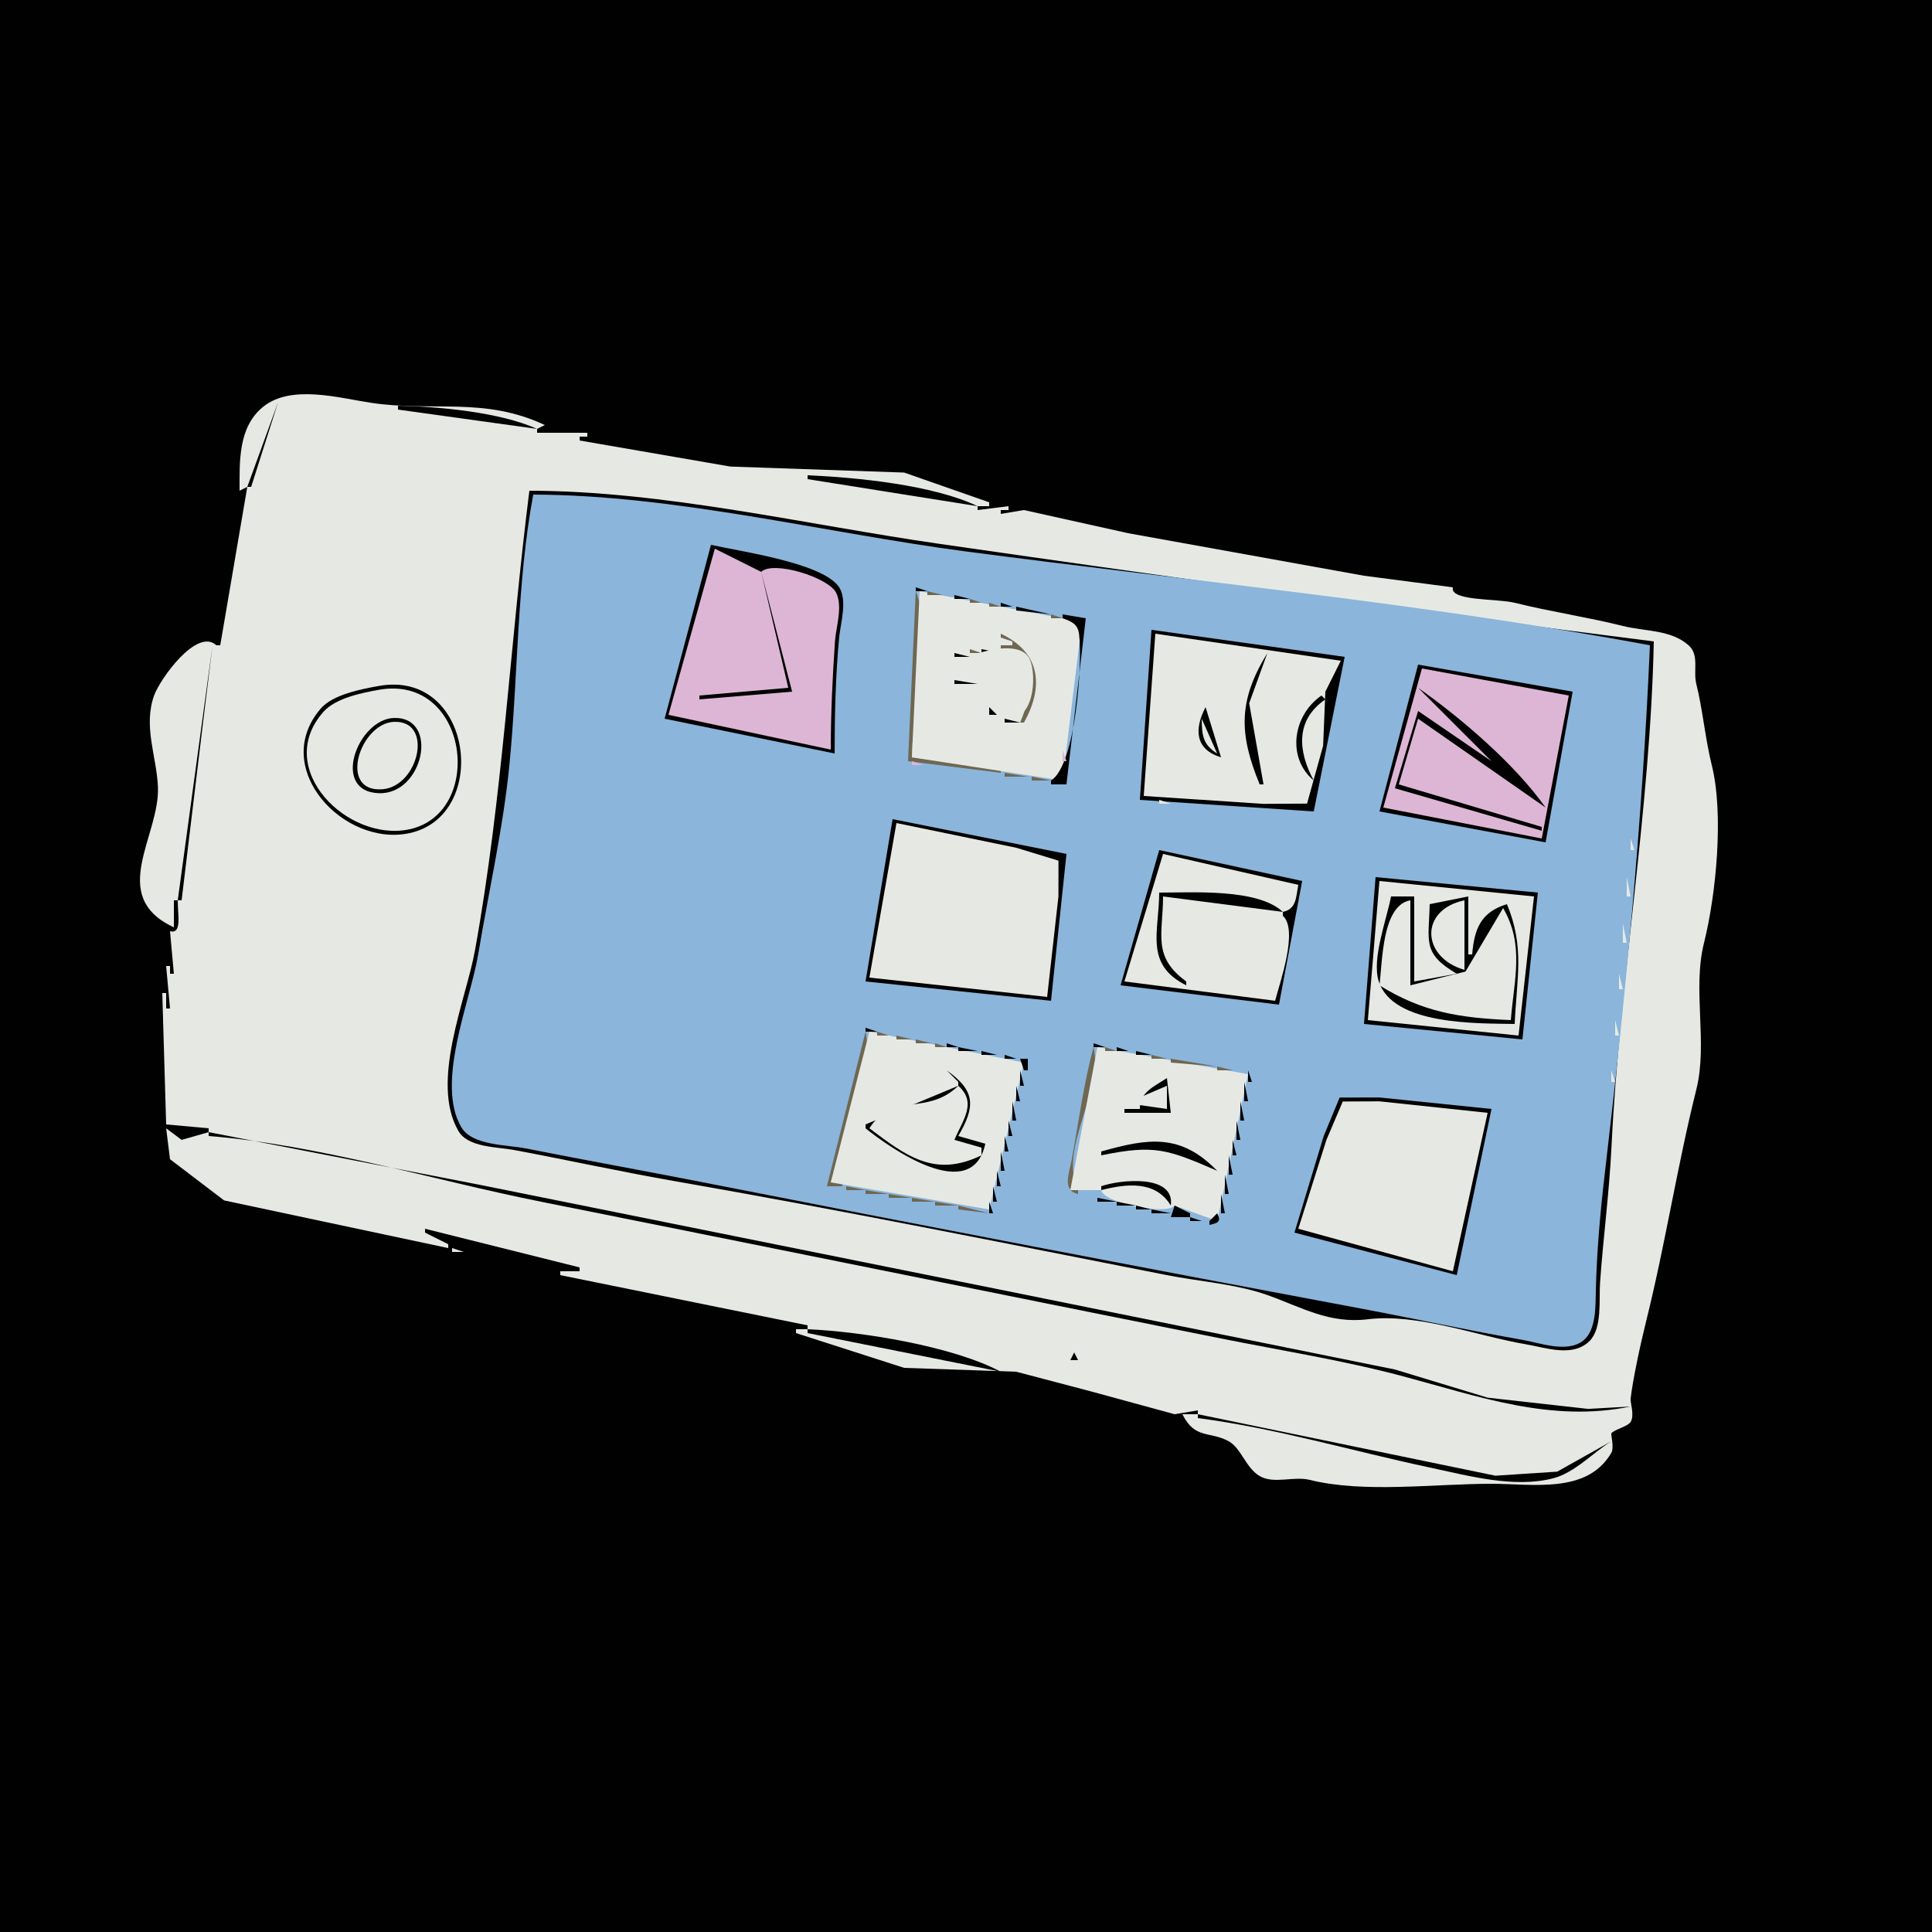 <?xml version="1.0" standalone="yes"?>
<svg xmlns="http://www.w3.org/2000/svg" width="500" height="500">
<path style="fill:#010101; stroke:none;" d="M0 0L0 500L500 500L500 0L0 0z"/>
<path style="fill:#e6e9e3; stroke:none;" d="M62 127L64 126L57 167L56 167C50.962 162.348 41.406 175.729 39.879 180C37.032 187.963 40.521 195.766 40.873 203.576C41.452 216.381 27.681 231.896 45 240L45 233L46 233C46 236.925 47.119 241.78 44 241L45 252L44 252L44 250L43 250L44 261L43 261L43 257L42 257L43 291L54 292L54 293L47 295L43 292L44 300L58 310.667L116 323L116 322L110 319L110 318L150 328L150 329L145 329L145 330L209 343L209 344L206 344L206 345L234 354L263 355L282 360L304 366L310 365L310 366L306 366C309.293 372.586 313.037 370.293 318 373C321.162 374.725 322.45 379.929 326 382C329.701 384.159 334.798 381.95 339 383C352.902 386.475 371.174 384 386 384C396.742 384 410.766 386.687 417 376C417.79 374.645 416.88 371.269 417 371C417.411 370.076 421.275 369.208 422 368C423.078 366.204 421.879 363.086 422 362C422.52 357.322 424.528 347.887 426 342C430.934 322.266 434.065 301.74 439 282C442.042 269.834 437.937 256.252 441 244C444.126 231.496 446.171 210.685 443 198C441.314 191.256 440.678 183.713 439 177C438.148 173.591 439.853 169.536 437 167C432.417 162.926 425.811 163.453 420 162C410.908 159.727 401.092 158.273 392 156C387.508 154.877 375.102 155.591 376 152L353 149L292 138L265 132L259 133L259 132L261 132L261 131L253 132L253 131L256 131L256 130L234 122.3L189.001 120.744L150 114L150 113L152 113L152 112L139 112L139 111L141 110C125.284 102.623 112.11 106.657 96 104.242C87.763 103.008 75.299 99.386 68.04 105.329C61.603 110.598 62 119.485 62 127z"/>
<path style="fill:#010101; stroke:none;" d="M72 104L64 126L65 126L72 104M103 105L103 106L139 111C129.328 106.658 113.604 105.219 103 105z"/>
<path style="fill:#ddb6d5; stroke:none;" d="M182 119L183 120L182 119M190 120L191 121L190 120z"/>
<path style="fill:#010101; stroke:none;" d="M209 123L209 124L253 131C241.579 125.511 221.682 123.545 209 123M137 127C131.967 166.822 130.095 206.375 122.915 246C120.606 258.742 111.264 280.049 118.649 292.721C121.148 297.01 128.669 296.8 133 297.611C147.013 300.237 160.954 303.305 175 305.75C217.422 313.134 259.749 321.688 302 330.001C310.358 331.645 319.951 332.308 327.961 335.147C336.823 338.289 343.93 342.649 354 341.424C366.94 339.85 382.2 345.742 395 347.919C400.144 348.794 407.081 351.354 411.397 347.03C414.695 343.726 413.79 336.27 414.09 332C414.908 320.324 416.47 308.696 417.039 297C419.161 253.332 427.098 209.707 428 166C366.288 158.194 304.57 149.601 243 140.729C208.572 135.768 171.774 127.023 137 127z"/>
<path style="fill:#8bb5db; stroke:none;" d="M138 128C133.723 151.038 134.116 174.766 131.83 198C130.225 214.312 126.45 230.817 123.753 247C121.733 259.124 112.603 280.336 119.419 291.772C122.236 296.497 131.159 296.238 136 297.2C151.314 300.243 166.683 302.987 182 306.001C238.61 317.139 295.289 328.003 352 338.611C366.011 341.232 379.956 344.305 394 346.75C398.63 347.556 405.517 350.209 409.683 346.987C413.152 344.304 412.906 337.942 413 334C413.234 324.146 414.13 313.789 415.285 304C420.6 258.957 425.054 212.321 427 167C368.714 156.141 308.792 150.449 250 142.718C213.432 137.91 174.875 128.102 138 128z"/>
<path style="fill:#010101; stroke:none;" d="M184 141L172 186L216 195C216.001 185.196 216.241 174.763 217.17 165C217.525 161.266 219.485 155.036 216.972 151.703C212.342 145.56 191.433 142.704 184 141z"/>
<path style="fill:#ddb6d5; stroke:none;" d="M185 142L173 185L215 194C215.006 184.79 215.459 175.201 216.09 166C216.349 162.212 218.173 157.048 216.397 153.419C214.455 149.451 200.122 144.974 197 148L185 142z"/>
<path style="fill:#010101; stroke:none;" d="M197 148L204 178L181 180L181 181L205 179L197 148z"/>
<path style="fill:#8bb5db; stroke:none;" d="M212 150L213 151L212 150M215 151L216 152L215 151z"/>
<path style="fill:#010101; stroke:none;" d="M237 152L237 153L240 153L237 152z"/>
<path style="fill:#6f6751; stroke:none;" d="M237 153L235 197L259 200L259 199L236 196C236.001 183.856 241.67 164.129 237 153z"/>
<path style="fill:#e6e9e3; stroke:none;" d="M238 153L236 196L275 202L280 161L238 153z"/>
<path style="fill:#6f6751; stroke:none;" d="M240 153L240 154L244 154L240 153z"/>
<path style="fill:#010101; stroke:none;" d="M244.667 153.333L245.333 153.667L244.667 153.333z"/>
<path style="fill:#6f6751; stroke:none;" d="M246 154L247 155L246 154z"/>
<path style="fill:#010101; stroke:none;" d="M247 154L247 155L251 155L247 154z"/>
<path style="fill:#6f6751; stroke:none;" d="M251 155L251 156L254 156L251 155z"/>
<path style="fill:#010101; stroke:none;" d="M254.667 155.333L255.333 155.667L254.667 155.333z"/>
<path style="fill:#6f6751; stroke:none;" d="M256 156L256 157L259 157L256 156z"/>
<path style="fill:#010101; stroke:none;" d="M259 156L259 157L262 157L259 156z"/>
<path style="fill:#ddb6d5; stroke:none;" d="M261 157L262 158L261 157z"/>
<path style="fill:#6f6751; stroke:none;" d="M262 157L263 158L262 157z"/>
<path style="fill:#010101; stroke:none;" d="M263 157L263 158L272 159L263 157z"/>
<path style="fill:#e6e9e3; stroke:none;" d="M357 157L358 158L357 157z"/>
<path style="fill:#ddb6d5; stroke:none;" d="M266 158L267 159L266 158M271 159L272 160L271 159z"/>
<path style="fill:#6f6751; stroke:none;" d="M272 159L272 160L275 160L272 159z"/>
<path style="fill:#010101; stroke:none;" d="M275 159L275 160C277.243 160.832 278.923 161.437 279.259 164.109C280.202 171.613 278.402 197.965 272 202L272 203L276 203L281 160L275 159z"/>
<path style="fill:#8bb5db; stroke:none;" d="M276.667 160.333L277.333 160.667L276.667 160.333z"/>
<path style="fill:#ddb6d5; stroke:none;" d="M236.333 161.667L236.667 162.333L236.333 161.667z"/>
<path style="fill:#010101; stroke:none;" d="M298 163L295 207L340 210L348 170L298 163z"/>
<path style="fill:#6f6751; stroke:none;" d="M259 164L259 165L262 166L262 167L259 167L259 168C270.355 168.624 267.078 179.444 264 187L265 187C270.354 177.442 269.089 168.721 259 164z"/>
<path style="fill:#8bb5db; stroke:none;" d="M279 164L280 165L279 164z"/>
<path style="fill:#e6e9e3; stroke:none;" d="M299 164L296 206L327 208.039L338.262 207.971L342.424 193L343 179L347 171L299 164z"/>
<path style="fill:#010101; stroke:none;" d="M55 167L46 233L47 233L52.424 188L55 167z"/>
<path style="fill:#6f6751; stroke:none;" d="M251 168L251 169L254 169L251 168z"/>
<path style="fill:#010101; stroke:none;" d="M254 168L254 169L259 169L254 168z"/>
<path style="fill:#e6e9e3; stroke:none;" d="M245 173C247.291 175.351 250.157 175.579 252.61 177.599C255.439 179.927 256.318 183.862 260.028 185.238C267.399 187.974 268.602 174.777 266.397 170.434C263.4 164.533 248.461 169.855 245 173M337 168L338 169L337 168z"/>
<path style="fill:#010101; stroke:none;" d="M247 169L247 170L251 170L247 169M328 169C320.417 181.353 320.624 189.896 326 203L327 203L323.289 182L328 169z"/>
<path style="fill:#e6e9e3; stroke:none;" d="M344.667 169.333L345.333 169.667L344.667 169.333z"/>
<path style="fill:#010101; stroke:none;" d="M246.333 170.667L246.667 171.333L246.333 170.667M245 172L246 173L245 172z"/>
<path style="fill:#8bb5db; stroke:none;" d="M278 172L279 173L278 172z"/>
<path style="fill:#010101; stroke:none;" d="M367 172L357 210L400 218L407 179L367 172M244 173L245 174L244 173z"/>
<path style="fill:#ddb6d5; stroke:none;" d="M368 173L358 209L399 217L406 180L368 173z"/>
<path style="fill:#010101; stroke:none;" d="M245 174L246 175L245 174M246 175L247 176L246 175M247 176L247 177L253 177L247 176M98 177.529C93.424 178.354 86.115 179.744 82.969 183.419C69.774 198.835 88.986 219.29 106 215.61C126.994 211.068 122.38 173.137 98 177.529M253.333 177.667L253.667 178.333L253.333 177.667z"/>
<path style="fill:#e6e9e3; stroke:none;" d="M98 178.529C93.479 179.344 86.791 180.696 83.649 184.278C70.671 199.072 90.09 218.077 106 214.61C125.688 210.319 121.276 174.336 98 178.529z"/>
<path style="fill:#010101; stroke:none;" d="M367 178L386 197L367 184L361 204L399 215L399 214L362 203L367 186L400 209C392.073 197.777 378.246 185.914 367 178M254.333 179.667L254.667 180.333L254.333 179.667z"/>
<path style="fill:#8bb5db; stroke:none;" d="M277 180L278 181L277 180z"/>
<path style="fill:#010101; stroke:none;" d="M342 180C334.664 185.027 332.871 196.03 340 202C335.894 194.436 335.191 186.352 343 181L342 180M255.333 181.667L255.667 182.333L255.333 181.667z"/>
<path style="fill:#ddb6d5; stroke:none;" d="M235.333 183.667L235.667 184.333L235.333 183.667z"/>
<path style="fill:#010101; stroke:none;" d="M256 183L256 185L258 185L256 183M312 183C309.007 188.752 309.289 193.94 316 196L312 183M102 185.808C92.614 186.038 85.508 204.791 98.001 205.28C109.612 205.735 113.802 185.518 102 185.808M258.667 185.333L259.333 185.667L258.667 185.333z"/>
<path style="fill:#e6e9e3; stroke:none;" d="M101.996 186.812C93.097 187.141 87.384 205.196 99.001 204.254C108.367 203.494 112.312 186.43 101.996 186.812z"/>
<path style="fill:#010101; stroke:none;" d="M260 186L260 187L264 187L260 186z"/>
<path style="fill:#e6e9e3; stroke:none;" d="M311 186C311.05 190.208 311.266 192.71 315 195L311 186z"/>
<path style="fill:#8bb5db; stroke:none;" d="M276.333 188.667L276.667 189.333L276.333 188.667z"/>
<path style="fill:#ddb6d5; stroke:none;" d="M275 194L275 197L276 197L275 194M236 197L236 198L239 198L236 197z"/>
<path style="fill:#8bb5db; stroke:none;" d="M275 197L276 198L275 197z"/>
<path style="fill:#ddb6d5; stroke:none;" d="M386 197L389 200L386 197M244.667 198.333L245.333 198.667L244.667 198.333z"/>
<path style="fill:#010101; stroke:none;" d="M259 200L260 201L259 200z"/>
<path style="fill:#6f6751; stroke:none;" d="M260 200L260 201L266 201L260 200z"/>
<path style="fill:#010101; stroke:none;" d="M266 201L267 202L266 201z"/>
<path style="fill:#6f6751; stroke:none;" d="M267 201L267 202L272 202L267 201z"/>
<path style="fill:#ddb6d5; stroke:none;" d="M392 202L393 203L392 202z"/>
<path style="fill:#e6e9e3; stroke:none;" d="M300 207L300 208L303 208L300 207z"/>
<path style="fill:#010101; stroke:none;" d="M231 212L224 254L272 259L276 221L231 212z"/>
<path style="fill:#e6e9e3; stroke:none;" d="M232 213L225 253L271 258L273.925 232L273.933 222.738L263 219.4L232 213M422 217L422 220L423 220L422 217z"/>
<path style="fill:#010101; stroke:none;" d="M300 220L290 255L331 260L337 228L300 220z"/>
<path style="fill:#e6e9e3; stroke:none;" d="M301 221L291 254L330 259C331.282 254.046 336.053 240.685 332 237L332 236C335.545 235.24 335.379 232.284 336 229L301 221z"/>
<path style="fill:#010101; stroke:none;" d="M356 227L353 265L394 269L398 231L356 227z"/>
<path style="fill:#e6e9e3; stroke:none;" d="M421 227L421 232L422 232L421 227M357 228L354 264L393 268L397 232L357 228z"/>
<path style="fill:#010101; stroke:none;" d="M300 231C299.972 241.161 296.114 249.558 307 255L307 254C298.132 247.547 300.973 241.787 301 232L332 236C325.454 229.865 308.653 231.024 300 231M360 232C358.889 237.898 355.004 248.019 356.773 253.826C360.32 265.473 382.615 264.806 392 265C392.504 253.255 394.643 245.169 390 234C383.286 236.013 381.544 240.348 381 247L380 247L380 232L370 234C369.801 243.627 367.966 246.703 377 252L366 254L366 232L360 232z"/>
<path style="fill:#e6e9e3; stroke:none;" d="M357 255C368.204 261.976 377.808 263.434 391 264C391.828 253.51 394.566 244.584 389 235L379.272 251.436L365 255L365 233C357.664 234.274 357.793 248.76 357 255M379 251L379 233C367.26 235.472 367.848 247.778 379 251M420 239L420 244L421 244L420 239z"/>
<path style="fill:#8bb5db; stroke:none;" d="M332 246L333 247L332 246z"/>
<path style="fill:#e6e9e3; stroke:none;" d="M419 252L419 256L420 256L419 252M418 264L418 268L419 268L418 264z"/>
<path style="fill:#010101; stroke:none;" d="M224 266L224 267L227 267L224 266z"/>
<path style="fill:#6f6751; stroke:none;" d="M224 267L214 307L218 307L218 306L215 306C218.534 296.633 226.221 276.722 224 267z"/>
<path style="fill:#e6e9e3; stroke:none;" d="M225 267L215 306L256 313L265 275L225 267z"/>
<path style="fill:#6f6751; stroke:none;" d="M227 267L227 268L230 268L227 267z"/>
<path style="fill:#010101; stroke:none;" d="M230.667 267.333L231.333 267.667L230.667 267.333z"/>
<path style="fill:#e6e9e3; stroke:none;" d="M223 268L224 269L223 268z"/>
<path style="fill:#6f6751; stroke:none;" d="M232 268L232 269L236 269L232 268z"/>
<path style="fill:#010101; stroke:none;" d="M236 268L237 269L236 268z"/>
<path style="fill:#6f6751; stroke:none;" d="M237 269L237 270L241 270L237 269z"/>
<path style="fill:#010101; stroke:none;" d="M241 269L242 270L241 269z"/>
<path style="fill:#6f6751; stroke:none;" d="M242 270L242 271L245 271L242 270z"/>
<path style="fill:#010101; stroke:none;" d="M245 270L245 271L248 271L245 270M283 270L283 271L286 271L283 270M248 271L248 272L253 272L248 271z"/>
<path style="fill:#6f6751; stroke:none;" d="M283 271C280.466 280.424 279.146 290.392 277.389 300C276.751 303.49 274.733 308.081 279 309L279 308C273.813 297.418 285.696 282.268 283 271z"/>
<path style="fill:#e6e9e3; stroke:none;" d="M284 271L277 308L285 308C285.539 311.301 301.588 314.621 304 312L315 316L323 278L284 271z"/>
<path style="fill:#6f6751; stroke:none;" d="M286 271L286 272L289 272L286 271z"/>
<path style="fill:#010101; stroke:none;" d="M289 271L289 272L292 272L289 271z"/>
<path style="fill:#e6e9e3; stroke:none;" d="M222 272L223 273L222 272z"/>
<path style="fill:#6f6751; stroke:none;" d="M253 272L254 273L253 272z"/>
<path style="fill:#010101; stroke:none;" d="M254 272L254 273L258 273L254 272z"/>
<path style="fill:#6f6751; stroke:none;" d="M292.667 272.333L293.333 272.667L292.667 272.333z"/>
<path style="fill:#010101; stroke:none;" d="M294 272L294 273L298 273L294 272z"/>
<path style="fill:#6f6751; stroke:none;" d="M258.667 273.333L259.333 273.667L258.667 273.333z"/>
<path style="fill:#010101; stroke:none;" d="M260 273L260 274L263 274L260 273z"/>
<path style="fill:#6f6751; stroke:none;" d="M298 273L298 274L302 274L298 273z"/>
<path style="fill:#010101; stroke:none;" d="M302 273L303 274L302 273z"/>
<path style="fill:#6f6751; stroke:none;" d="M263 274L264 275L263 274z"/>
<path style="fill:#010101; stroke:none;" d="M264 274L265 277L266 277L266 274L264 274z"/>
<path style="fill:#6f6751; stroke:none;" d="M303 274L303 275L315 276L303 274z"/>
<path style="fill:#ddb6d5; stroke:none;" d="M309 274L310 275L309 274z"/>
<path style="fill:#e6e9e3; stroke:none;" d="M221 276L222 277L221 276z"/>
<path style="fill:#6f6751; stroke:none;" d="M315 276L315 277L319 277L315 276z"/>
<path style="fill:#010101; stroke:none;" d="M319.667 276.333L320.333 276.667L319.667 276.333M245 277L248 280L248 281L224 291L224 292C230.154 296.995 251.515 312.114 255 296L248 294C252.421 286.422 252.57 282.355 245 277M264 277L264 281L265 281L264 277z"/>
<path style="fill:#6f6751; stroke:none;" d="M321.667 277.333L322.333 277.667L321.667 277.333z"/>
<path style="fill:#010101; stroke:none;" d="M323 277L323 280L324 280L323 277z"/>
<path style="fill:#e6e9e3; stroke:none;" d="M417 277L417 280L418 280L417 277z"/>
<path style="fill:#ddb6d5; stroke:none;" d="M281 278L282 279L281 278z"/>
<path style="fill:#010101; stroke:none;" d="M302 279C298.618 281.248 294.928 282.653 295 287L291 287L291 288L303 288L302 279z"/>
<path style="fill:#e6e9e3; stroke:none;" d="M220 280L221 281L220 280z"/>
<path style="fill:#010101; stroke:none;" d="M322 280L322 285L323 285L322 280z"/>
<path style="fill:#e6e9e3; stroke:none;" d="M248 281C239.985 288.854 230.984 282.553 225 292C234.598 299.234 241.919 304.847 254 299L254 297L247 295C249.14 289.859 252.952 285.394 248 281z"/>
<path style="fill:#010101; stroke:none;" d="M263 281L263 285L264 285L263 281z"/>
<path style="fill:#e6e9e3; stroke:none;" d="M295 284L295 286L302 287L302 281L295 284z"/>
<path style="fill:#010101; stroke:none;" d="M335 319L377 330L386 287L357 284.025L346.702 284.042L342.576 294L335 319z"/>
<path style="fill:#e6e9e3; stroke:none;" d="M219 284L220 285L219 284M336 318L376 329L385 288L357 285.025L347.51 285.067L343.28 295L336 318z"/>
<path style="fill:#010101; stroke:none;" d="M262 285L262 290L263 290L262 285M321 285L321 290L322 290L321 285z"/>
<path style="fill:#e6e9e3; stroke:none;" d="M218 288L219 289L218 288z"/>
<path style="fill:#010101; stroke:none;" d="M261 290L261 294L262 294L261 290M320 290L320 295L321 295L320 290z"/>
<path style="fill:#e6e9e3; stroke:none;" d="M416.333 290.667L416.667 291.333L416.333 290.667M217 292L218 293L217 292z"/>
<path style="fill:#010101; stroke:none;" d="M54 293L54 294C82.617 296.277 111.85 305.371 140 311C198.682 322.735 257.32 334.661 316 346.4C331.618 349.524 347.609 352.051 363 356.155C382.653 361.395 401.438 368.242 422 364L411 364.624L385 361.714L361 354.425L259 333.789L124 306.6L54 293M260 294L260 298L261 298L260 294M285 298L285 299C298.881 296.135 302.223 297.487 315 303C305.486 293.18 297.017 294.615 285 298M319 295L319 299L320 299L319 295z"/>
<path style="fill:#e6e9e3; stroke:none;" d="M216 296L217 297L216 296z"/>
<path style="fill:#010101; stroke:none;" d="M259 298L259 303L260 303L259 298M318 299L318 304L319 304L318 299z"/>
<path style="fill:#e6e9e3; stroke:none;" d="M415.333 302.667L415.667 303.333L415.333 302.667z"/>
<path style="fill:#010101; stroke:none;" d="M258 303L258 307L259 307L258 303M317 304L317 309L318 309L317 304M285 307L285 308C291.513 306.331 299.08 305.454 303 312C304.149 303.74 289.668 305.312 285 307M218 307L219 308L218 307z"/>
<path style="fill:#6f6751; stroke:none;" d="M219 307L219 308L224 308L219 307z"/>
<path style="fill:#010101; stroke:none;" d="M257 307L257 311L258 311L257 307z"/>
<path style="fill:#6f6751; stroke:none;" d="M224 308L224 309L230 309L224 308z"/>
<path style="fill:#010101; stroke:none;" d="M282 310L285 308L282 310z"/>
<path style="fill:#6f6751; stroke:none;" d="M230 309L230 310L236 310L230 309z"/>
<path style="fill:#010101; stroke:none;" d="M279 309L280 310L279 309z"/>
<path style="fill:#6f6751; stroke:none;" d="M280.667 309.333L281.333 309.667L280.667 309.333z"/>
<path style="fill:#010101; stroke:none;" d="M316 309L316 314L317 314L316 309z"/>
<path style="fill:#6f6751; stroke:none;" d="M236 310L236 311L242 311L236 310z"/>
<path style="fill:#010101; stroke:none;" d="M284 310L284 311L289 311L284 310z"/>
<path style="fill:#6f6751; stroke:none;" d="M242 311L242 312L248 312L242 311z"/>
<path style="fill:#010101; stroke:none;" d="M256 311L256 314L257 314L256 311M289 311L289 312L294 312L289 311z"/>
<path style="fill:#6f6751; stroke:none;" d="M248 312L248 313L256 314L248 312z"/>
<path style="fill:#010101; stroke:none;" d="M294 312L294 313L298 313L294 312M304 312L303 315L308 315L308 314L304 312z"/>
<path style="fill:#ddb6d5; stroke:none;" d="M253 313L254 314L253 313z"/>
<path style="fill:#010101; stroke:none;" d="M298 313L298 314L303 314L298 313M315 314L313 316L313 317C315.251 316.527 316.118 316.14 315 314M308 315L308 316L311 316L308 315z"/>
<path style="fill:#6f6751; stroke:none;" d="M311.667 315.333L312.333 315.667L311.667 315.333z"/>
<path style="fill:#e6e9e3; stroke:none;" d="M414 315L415 316L414 315z"/>
<path style="fill:#010101; stroke:none;" d="M108.667 317.333L109.333 317.667L108.667 317.333z"/>
<path style="fill:#e6e9e3; stroke:none;" d="M336 319L337 320L336 319M340 320L341 321L340 320M344 321L345 322L344 321M348 322L349 323L348 322M117 323L117 324L120 324L117 323M413 327L414 328L413 327z"/>
<path style="fill:#010101; stroke:none;" d="M150.667 329.333L151.333 329.667L150.667 329.333z"/>
<path style="fill:#ddb6d5; stroke:none;" d="M341 340L342 341L341 340z"/>
<path style="fill:#e6e9e3; stroke:none;" d="M362 340L363 341L362 340z"/>
<path style="fill:#010101; stroke:none;" d="M209 344L209 345L259 355C246.591 348.391 223.053 344.613 209 344M278 350L277 352L279 352L278 350M310 366L310 367C330.153 369.603 350.131 375.564 370 379.789C379.917 381.898 391.849 385.225 402 382.57C407.574 381.112 412.182 376 417 373L403 380.86L387 381.91L310 366z"/>
</svg>
